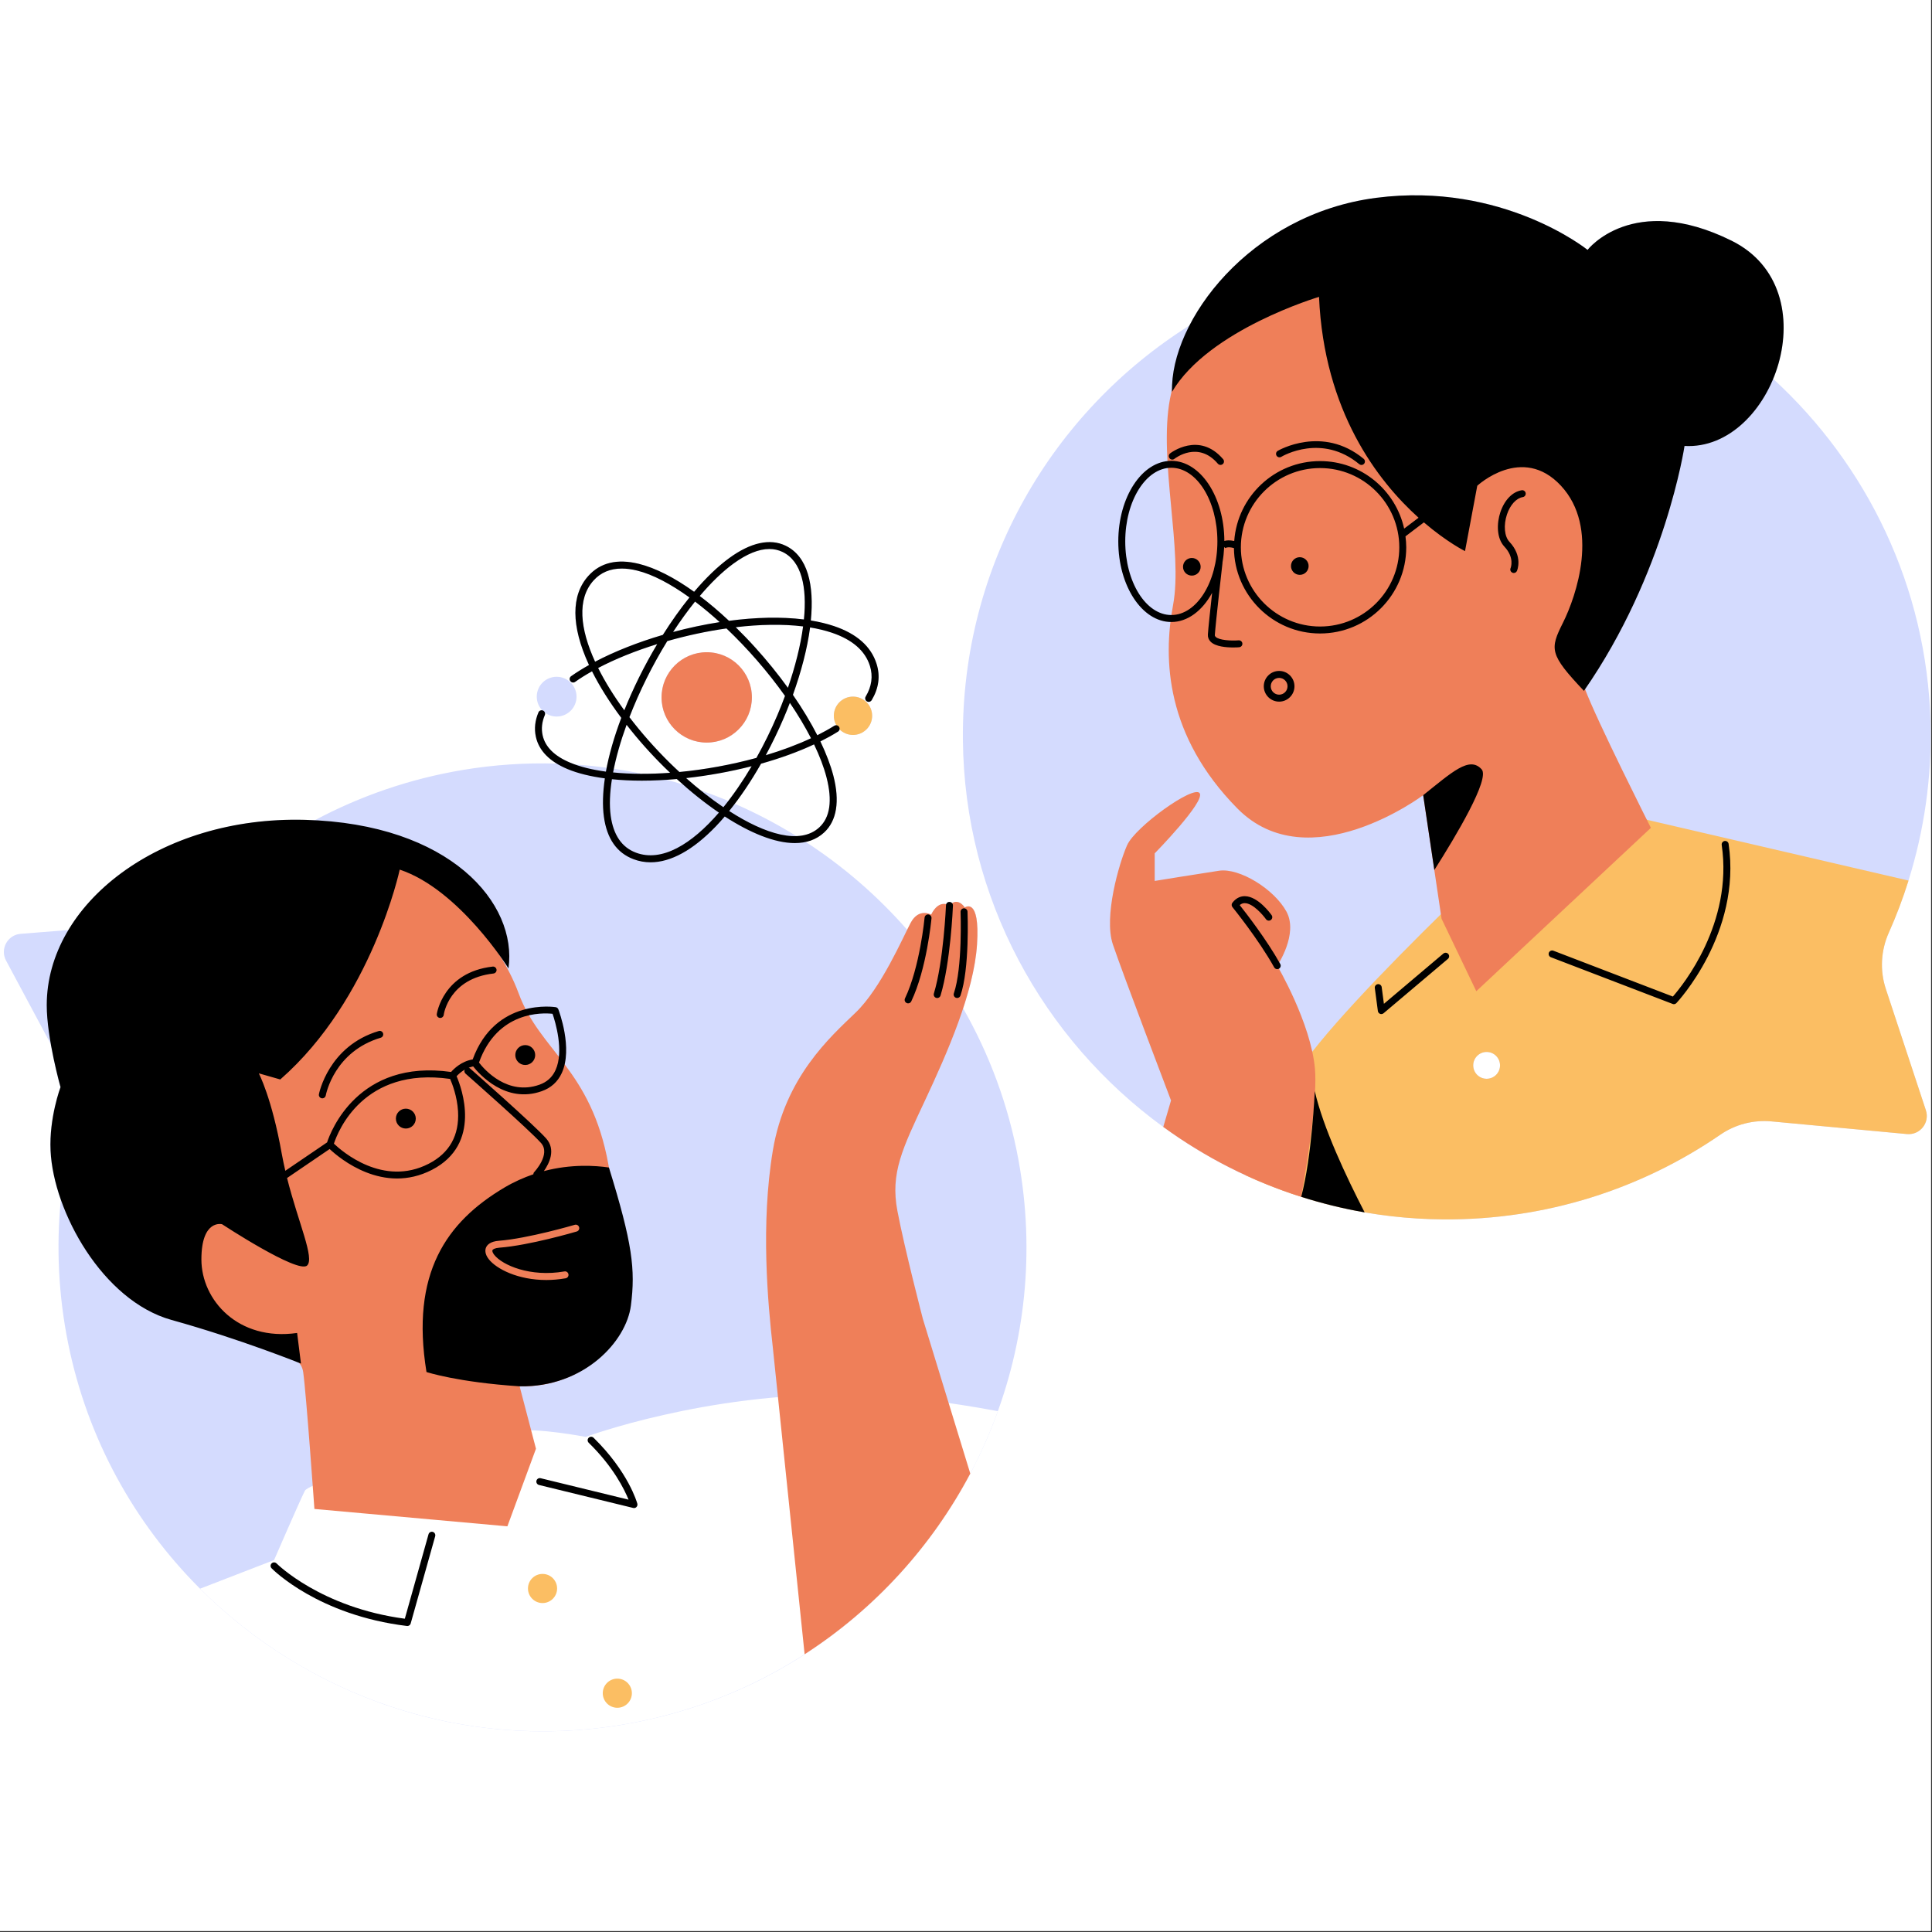<svg xmlns="http://www.w3.org/2000/svg" xmlns:xlink="http://www.w3.org/1999/xlink" width="529" zoomAndPan="magnify" viewBox="0 0 396.75 396.75" height="529" preserveAspectRatio="xMidYMid meet" version="1.0"><rect x="0" y="0" width="396.75" height="396.75" fill="#333333" stroke="none"/><defs><clipPath id="id1"><path d="M 0 0 L 396.5 0 L 396.5 396.5 L 0 396.5 Z M 0 0 " clip-rule="nonzero"/></clipPath><clipPath id="id2"><path d="M 0 40 L 396.5 40 L 396.5 356 L 0 356 Z M 0 40 " clip-rule="nonzero"/></clipPath></defs><g clip-path="url(#id1)"><path fill="#ffffff" d="M 0 0 L 396.75 0 L 396.75 396.75 L 0 396.75 Z M 0 0 " fill-opacity="1" fill-rule="nonzero"/><path fill="#ffffff" d="M 0 0 L 396.75 0 L 396.75 396.75 L 0 396.75 Z M 0 0 " fill-opacity="1" fill-rule="nonzero"/><path fill="#ffffff" d="M 0 0 L 396.75 0 L 396.75 396.75 L 0 396.75 Z M 0 0 " fill-opacity="1" fill-rule="nonzero"/></g><g clip-path="url(#id2)"><path fill="#d4dbfe" d="M 199.883 301.383 C 200.297 300.57 200.711 299.746 201.102 298.926 C 201.129 298.871 201.16 298.812 201.184 298.758 C 201.605 297.871 202.012 296.973 202.41 296.07 C 202.516 295.84 202.613 295.605 202.715 295.375 C 203.012 294.68 203.305 293.988 203.586 293.285 C 203.688 293.039 203.785 292.781 203.887 292.535 C 210.469 275.84 212.625 257.152 209.145 238.18 C 207.086 226.953 203.168 216.5 197.785 207.074 C 199.293 202.496 200.387 197.988 200.648 193.91 C 201.277 184.055 198.137 186.359 198.137 186.359 C 198.137 186.359 196.973 184.535 195.527 185.477 C 195.398 185.332 195.223 185.234 195.016 185.227 C 194.68 185.203 194.434 185.402 194.332 185.676 C 193.582 185.508 192.312 185.645 191.219 187.828 C 191.219 187.828 188.707 186.359 187.023 189.504 C 186.824 189.887 186.574 190.375 186.297 190.941 C 180.199 183.977 173.172 177.902 165.441 172.883 C 166.871 172.574 168.145 171.949 169.23 170.945 C 171.824 168.551 172.477 164.52 171.121 159.285 C 170.555 157.109 169.645 154.738 168.457 152.25 C 169.734 151.609 170.953 150.941 172.07 150.238 C 172.246 150.125 172.352 149.949 172.391 149.766 C 173.102 150.477 174.082 150.918 175.168 150.918 C 177.336 150.918 179.102 149.152 179.102 146.984 C 179.102 144.812 177.336 143.047 175.168 143.047 C 172.996 143.047 171.234 144.812 171.234 146.984 C 171.234 147.699 171.441 148.355 171.77 148.938 C 171.617 148.922 171.449 148.945 171.305 149.035 C 170.219 149.711 169.047 150.359 167.82 150.98 C 166.445 148.301 164.762 145.508 162.809 142.684 C 164.508 137.957 165.762 133.195 166.336 128.844 C 167.922 129.102 169.422 129.461 170.793 129.922 C 175.016 131.344 177.648 133.633 178.621 136.73 C 179.285 138.844 178.996 140.965 177.75 143.039 C 177.551 143.375 177.656 143.816 178 144.023 C 178.109 144.094 178.238 144.125 178.367 144.125 C 178.605 144.125 178.844 144 178.98 143.781 C 180.441 141.348 180.785 138.828 179.984 136.305 C 178.867 132.754 175.934 130.145 171.25 128.574 C 169.781 128.078 168.188 127.703 166.504 127.426 C 167.219 120.156 165.879 114.258 161.316 112.066 C 158.133 110.531 154.145 111.41 149.781 114.586 C 147.418 116.301 144.961 118.672 142.535 121.535 C 138.461 118.609 134.582 116.629 131.168 115.793 C 126.754 114.707 123.277 115.535 120.82 118.266 C 117.238 122.238 117.262 128.527 120.891 136.449 C 120.906 136.488 120.934 136.531 120.949 136.57 C 119.625 137.312 118.387 138.086 117.277 138.867 C 116.957 139.098 116.879 139.539 117.109 139.863 C 117.34 140.184 117.781 140.266 118.109 140.031 C 119.152 139.289 120.316 138.562 121.57 137.863 C 123.109 140.941 125.16 144.191 127.578 147.43 C 126.207 151.043 125.215 154.484 124.586 157.66 C 122.449 157.363 120.285 157.148 118.117 156.996 C 117.766 156.867 117.406 156.75 117.07 156.613 C 113.84 155.258 111.941 153.367 111.422 150.988 C 111.125 149.641 111.277 148.25 111.875 146.848 C 111.949 146.68 111.941 146.504 111.895 146.344 C 112.57 146.848 113.402 147.148 114.309 147.148 C 116.566 147.148 118.395 145.324 118.395 143.066 C 118.395 140.805 116.566 138.98 114.309 138.98 C 112.051 138.98 110.227 140.805 110.227 143.066 C 110.227 144.164 110.664 145.156 111.367 145.891 C 111.039 145.824 110.703 145.977 110.566 146.297 C 109.859 147.973 109.676 149.656 110.035 151.301 C 110.52 153.527 111.973 155.375 114.324 156.812 C 107.953 156.621 101.465 157.035 94.957 158.129 C 84.031 159.965 73.836 163.531 64.59 168.473 C 63.922 168.438 63.258 168.398 62.57 168.383 C 40.512 167.801 22.156 177.512 14.051 190.988 L 4.227 191.77 C 1.547 191.988 -0.031 194.883 1.238 197.254 L 10.402 214.359 C 11.242 219.133 12.406 223.273 12.406 223.273 C 12.406 223.273 10.043 229.562 10.363 236.328 C 10.508 239.441 11.25 242.918 12.484 246.445 C 11.551 256.004 11.984 265.875 13.984 275.816 C 17.965 295.59 27.684 312.875 41.078 326.246 C 41.078 326.246 41.078 326.246 41.086 326.246 C 41.742 326.902 42.402 327.539 43.074 328.172 C 43.145 328.242 43.227 328.312 43.305 328.387 C 43.941 328.984 44.59 329.574 45.242 330.156 C 45.293 330.199 45.332 330.238 45.379 330.277 C 47.5 332.16 49.703 333.957 51.977 335.656 C 52.066 335.727 52.16 335.789 52.25 335.863 C 52.926 336.367 53.613 336.859 54.309 337.348 C 54.387 337.402 54.457 337.457 54.539 337.508 C 56.844 339.117 59.223 340.633 61.664 342.047 C 61.781 342.117 61.902 342.184 62.023 342.254 C 62.715 342.652 63.426 343.051 64.129 343.434 C 64.246 343.5 64.367 343.57 64.488 343.633 C 66.145 344.527 67.828 345.375 69.547 346.18 C 69.555 346.188 69.57 346.188 69.578 346.195 C 70.383 346.57 71.195 346.938 72.02 347.297 C 72.176 347.367 72.336 347.434 72.496 347.504 C 73.191 347.801 73.895 348.094 74.594 348.375 C 74.77 348.445 74.938 348.512 75.113 348.582 C 75.902 348.895 76.691 349.195 77.484 349.492 C 77.547 349.516 77.602 349.539 77.668 349.562 C 78.559 349.891 79.461 350.203 80.371 350.504 C 80.41 350.52 80.441 350.527 80.484 350.535 C 81.305 350.809 82.125 351.062 82.949 351.32 C 83.156 351.383 83.363 351.438 83.57 351.504 C 84.25 351.703 84.926 351.895 85.613 352.086 C 85.844 352.148 86.066 352.211 86.301 352.27 C 87.031 352.461 87.773 352.652 88.516 352.828 C 88.66 352.859 88.812 352.898 88.957 352.93 C 89.863 353.145 90.781 353.344 91.699 353.535 C 91.773 353.555 91.836 353.562 91.906 353.578 C 92.73 353.746 93.543 353.895 94.371 354.039 C 94.621 354.078 94.867 354.129 95.121 354.168 C 95.785 354.277 96.445 354.383 97.109 354.48 C 97.379 354.52 97.66 354.559 97.93 354.598 C 98.625 354.695 99.32 354.781 100.02 354.863 C 100.238 354.887 100.461 354.918 100.676 354.941 C 101.594 355.047 102.52 355.133 103.445 355.211 C 103.523 355.223 103.613 355.223 103.691 355.23 C 104.52 355.293 105.344 355.348 106.18 355.395 C 106.461 355.414 106.738 355.422 107.027 355.438 C 107.672 355.469 108.328 355.492 108.973 355.508 C 109.285 355.516 109.586 355.523 109.898 355.523 C 110.566 355.531 111.23 355.539 111.902 355.531 C 112.164 355.531 112.426 355.531 112.699 355.531 C 113.625 355.523 114.559 355.5 115.492 355.461 C 115.555 355.461 115.617 355.453 115.684 355.453 C 116.543 355.414 117.406 355.363 118.273 355.309 C 118.57 355.285 118.867 355.262 119.16 355.238 C 119.809 355.188 120.453 355.133 121.098 355.07 C 121.426 355.039 121.754 355.004 122.082 354.965 C 122.734 354.895 123.383 354.812 124.035 354.734 C 124.332 354.695 124.617 354.664 124.914 354.621 C 125.848 354.496 126.781 354.359 127.723 354.199 C 128.758 354.023 129.781 353.832 130.801 353.633 C 131.105 353.578 131.398 353.512 131.703 353.449 C 132.461 353.289 133.219 353.121 133.969 352.945 C 134.254 352.883 134.551 352.812 134.836 352.746 C 135.836 352.508 136.832 352.254 137.82 351.98 C 137.895 351.965 137.957 351.941 138.027 351.926 C 138.945 351.668 139.863 351.398 140.773 351.121 C 141.07 351.031 141.355 350.938 141.645 350.848 C 142.367 350.617 143.094 350.379 143.812 350.129 C 144.086 350.035 144.348 349.945 144.617 349.852 C 145.566 349.516 146.516 349.164 147.449 348.805 C 147.562 348.766 147.676 348.719 147.785 348.668 C 148.617 348.344 149.438 348.008 150.258 347.664 C 150.539 347.543 150.816 347.426 151.09 347.305 C 151.781 347 152.477 346.691 153.164 346.379 C 153.402 346.27 153.648 346.156 153.891 346.043 C 154.789 345.621 155.684 345.184 156.562 344.734 C 156.699 344.664 156.832 344.594 156.977 344.52 C 157.727 344.129 158.477 343.738 159.211 343.332 C 159.473 343.188 159.738 343.043 160 342.891 C 160.664 342.516 161.316 342.141 161.973 341.758 C 162.188 341.633 162.402 341.504 162.617 341.375 C 163.465 340.867 164.301 340.348 165.121 339.82 C 165.273 339.727 165.426 339.621 165.57 339.523 C 166.254 339.078 166.926 338.633 167.594 338.168 C 167.844 338 168.082 337.832 168.32 337.664 C 168.953 337.227 169.574 336.781 170.188 336.324 C 170.371 336.191 170.562 336.055 170.746 335.918 C 171.527 335.336 172.312 334.738 173.078 334.133 C 173.227 334.012 173.379 333.883 173.539 333.758 C 174.152 333.262 174.77 332.758 175.375 332.246 C 175.414 332.215 175.453 332.184 175.484 332.152 C 175.5 332.145 175.52 332.129 175.527 332.121 C 175.691 331.977 175.859 331.824 176.035 331.68 C 176.617 331.18 177.191 330.676 177.758 330.164 C 177.824 330.109 177.887 330.055 177.941 330.004 C 178.047 329.91 178.152 329.82 178.254 329.727 C 178.973 329.07 179.684 328.402 180.383 327.723 C 180.535 327.57 180.688 327.422 180.84 327.277 C 181.367 326.766 181.883 326.246 182.395 325.723 C 182.449 325.664 182.508 325.609 182.555 325.555 C 182.73 325.371 182.906 325.195 183.082 325.012 C 183.566 324.5 184.047 323.988 184.523 323.469 C 184.605 323.391 184.676 323.305 184.758 323.223 C 184.867 323.105 184.98 322.977 185.09 322.855 C 185.746 322.129 186.383 321.395 187.023 320.652 C 187.164 320.488 187.309 320.312 187.453 320.137 C 187.891 319.617 188.324 319.09 188.746 318.562 C 188.801 318.492 188.855 318.426 188.914 318.355 C 189.09 318.133 189.266 317.918 189.441 317.695 C 189.84 317.184 190.23 316.672 190.621 316.16 C 190.691 316.066 190.766 315.969 190.844 315.875 C 190.883 315.828 190.914 315.777 190.957 315.723 C 191.043 315.602 191.141 315.484 191.227 315.371 C 191.809 314.59 192.375 313.793 192.934 312.992 C 193.07 312.801 193.195 312.609 193.332 312.41 C 193.684 311.891 194.035 311.383 194.379 310.855 C 194.41 310.816 194.434 310.766 194.457 310.727 C 194.504 310.656 194.547 310.582 194.594 310.512 C 194.746 310.281 194.898 310.051 195.047 309.816 C 195.367 309.316 195.688 308.812 195.996 308.301 C 196.062 308.199 196.125 308.102 196.188 308 C 196.27 307.871 196.348 307.734 196.43 307.609 C 196.484 307.512 196.539 307.426 196.598 307.328 C 197.098 306.492 197.594 305.637 198.07 304.781 C 198.191 304.566 198.305 304.359 198.422 304.145 C 198.703 303.641 198.973 303.141 199.246 302.629 C 199.332 302.469 199.414 302.301 199.5 302.141 C 199.637 301.871 199.762 301.633 199.883 301.383 Z M 143.902 162.305 C 142.887 161.488 141.883 160.652 140.902 159.781 C 145.383 159.293 149.965 158.465 154.352 157.34 C 152.836 159.902 151.223 162.297 149.559 164.465 C 147.699 163.699 145.809 162.973 143.902 162.305 Z M 139.52 158.535 C 138.82 157.891 138.133 157.227 137.453 156.566 C 134.488 153.637 131.703 150.484 129.254 147.277 C 131.297 142.004 133.984 136.594 137.031 131.652 C 140.988 130.527 145.121 129.629 149.184 129.055 C 153.531 133.188 157.711 137.996 161.195 142.914 C 160.703 144.254 160.176 145.586 159.617 146.895 C 158.34 149.895 156.891 152.848 155.324 155.641 C 150.211 157.051 144.77 158.043 139.52 158.535 Z M 140.262 161.105 C 139.129 160.754 137.988 160.43 136.84 160.125 C 137.559 160.078 138.27 160.043 138.984 159.98 C 139.402 160.363 139.832 160.73 140.262 161.105 Z M 169.734 159.645 C 170.961 164.402 170.469 167.848 168.258 169.898 C 166.996 171.074 165.387 171.621 163.551 171.695 C 159.504 169.188 155.277 166.973 150.906 165.062 C 152.773 162.598 154.59 159.82 156.289 156.836 C 160.191 155.742 163.887 154.41 167.172 152.879 C 168.305 155.227 169.184 157.508 169.734 159.645 Z M 166.551 151.602 C 163.719 152.926 160.574 154.102 157.258 155.09 C 158.582 152.641 159.816 150.078 160.941 147.453 C 161.379 146.426 161.805 145.379 162.203 144.332 C 163.855 146.773 165.32 149.215 166.551 151.602 Z M 161.805 141.246 C 159.793 138.469 157.551 135.684 155.102 132.98 C 153.77 131.504 152.43 130.121 151.09 128.805 C 155.988 128.223 160.742 128.129 164.922 128.637 C 164.395 132.613 163.281 136.953 161.805 141.246 Z M 150.625 115.734 C 153.371 113.742 155.828 112.742 157.988 112.742 C 158.957 112.742 159.863 112.941 160.703 113.348 C 164.637 115.242 165.746 120.594 165.09 127.211 C 160.414 126.621 155.117 126.77 149.707 127.488 C 147.691 125.59 145.672 123.883 143.703 122.391 C 145.977 119.711 148.312 117.418 150.625 115.734 Z M 142.742 123.539 C 144.426 124.816 146.117 126.227 147.801 127.754 C 144.586 128.254 141.363 128.941 138.219 129.785 C 139.672 127.57 141.188 125.469 142.742 123.539 Z M 121.891 119.207 C 123.363 117.57 125.305 116.758 127.688 116.758 C 128.664 116.758 129.715 116.891 130.832 117.172 C 134.062 117.961 137.766 119.941 141.586 122.691 C 139.719 125 137.887 127.586 136.121 130.379 C 131.016 131.879 126.23 133.77 122.207 135.883 C 119.105 129.125 118.457 123.012 121.891 119.207 Z M 122.832 137.176 C 126.355 135.324 130.52 133.648 134.965 132.27 C 133.656 134.465 132.395 136.762 131.215 139.148 C 130.09 141.43 129.086 143.672 128.207 145.867 C 126.078 142.961 124.25 140.023 122.832 137.176 Z M 128.672 148.84 C 131 151.836 133.625 154.793 136.449 157.578 C 136.832 157.953 137.223 158.328 137.613 158.695 C 135.629 158.84 133.688 158.91 131.805 158.902 C 129.906 158.496 127.992 158.152 126.07 157.859 C 126.652 155.02 127.539 151.969 128.672 148.84 Z M 395.488 228.004 C 396.336 230.559 394.277 233.137 391.605 232.887 L 363.785 230.289 C 360.074 229.945 356.355 230.902 353.285 233.016 C 337.137 244.109 317.543 250.547 296.441 250.41 C 295.562 250.402 294.695 250.387 293.824 250.355 C 293.539 250.348 293.258 250.332 292.973 250.316 C 292.379 250.293 291.797 250.27 291.215 250.234 C 290.891 250.219 290.562 250.188 290.242 250.164 C 289.699 250.125 289.156 250.094 288.625 250.043 C 288.289 250.012 287.953 249.98 287.609 249.949 C 287.082 249.902 286.566 249.844 286.039 249.789 C 285.703 249.75 285.359 249.711 285.023 249.668 C 284.508 249.605 283.988 249.543 283.469 249.469 C 283.133 249.422 282.809 249.375 282.473 249.328 C 281.953 249.246 281.426 249.168 280.91 249.078 C 280.59 249.023 280.27 248.969 279.941 248.91 C 279.41 248.816 278.883 248.719 278.355 248.617 C 278.051 248.559 277.75 248.496 277.445 248.441 C 276.902 248.328 276.352 248.219 275.809 248.098 C 275.531 248.035 275.25 247.969 274.965 247.906 C 274.398 247.777 273.832 247.645 273.273 247.5 C 273.02 247.434 272.77 247.371 272.516 247.309 C 271.918 247.156 271.32 246.988 270.727 246.828 C 270.512 246.773 270.305 246.707 270.09 246.652 C 269.438 246.469 268.789 246.27 268.137 246.07 C 267.984 246.023 267.832 245.984 267.68 245.934 C 266.922 245.695 266.172 245.457 265.422 245.199 C 265.383 245.184 265.344 245.176 265.305 245.16 C 264.762 244.977 264.219 244.785 263.676 244.586 C 263.523 244.531 263.371 244.484 263.223 244.426 C 262.09 244.012 260.965 243.574 259.848 243.117 C 259.695 243.055 259.551 242.992 259.398 242.934 C 257.062 241.969 254.766 240.914 252.523 239.773 C 252.457 239.742 252.395 239.711 252.332 239.68 C 251.199 239.105 250.074 238.5 248.965 237.883 C 248.906 237.852 248.852 237.82 248.797 237.789 C 245.367 235.863 242.055 233.734 238.887 231.43 C 214.219 213.477 198.016 184.484 197.738 151.891 C 197.434 116.07 216.078 84.582 244.258 66.844 C 250.383 54.949 264.035 43.012 282.617 40.617 C 308.617 37.266 326.016 51.309 326.016 51.309 C 326.016 51.309 335.238 39.355 355.582 49.418 C 366.902 55.02 368.285 67.777 364.129 77.801 C 383.379 95.445 395.73 120.523 396.445 148.418 C 396.734 159.734 395.121 170.633 391.922 180.824 C 391.355 182.625 390.742 184.406 390.082 186.168 C 390.062 186.203 390.055 186.242 390.039 186.273 C 389.738 187.062 389.426 187.852 389.105 188.637 C 389.066 188.738 389.027 188.852 388.98 188.953 C 388.621 189.824 388.254 190.688 387.871 191.539 C 386.242 195.188 386.012 199.305 387.266 203.094 Z M 154.406 143.215 C 154.406 148.34 150.25 152.496 145.129 152.496 C 140.008 152.496 135.852 148.34 135.852 143.215 C 135.852 138.094 140.008 133.938 145.129 133.938 C 150.25 133.938 154.406 138.086 154.406 143.215 Z M 154.406 143.215 " fill-opacity="1" fill-rule="nonzero"/></g><path fill="#ffffff" d="M 174.426 286.375 C 184.238 286.504 194.969 287.938 204.926 289.797 C 193.133 322.488 164.508 348.055 127.715 354.191 C 95.02 359.641 63.09 348.223 41.086 326.246 L 56.285 320.367 C 56.285 320.367 61.422 308.508 62.605 306.141 C 63.793 303.77 101.328 294.68 105.668 293.891 C 110.02 293.102 120.285 295.078 120.285 295.078 C 120.285 295.078 144.793 285.977 174.426 286.375 Z M 305.289 216.027 C 303.773 216.027 302.535 217.258 302.535 218.781 C 302.535 220.297 303.766 221.535 305.289 221.535 C 306.812 221.535 308.043 220.305 308.043 218.781 C 308.043 217.266 306.812 216.027 305.289 216.027 Z M 305.289 216.027 " fill-opacity="1" fill-rule="nonzero"/><path fill="#fbbe63" d="M 179.102 146.992 C 179.102 149.16 177.336 150.926 175.168 150.926 C 172.996 150.926 171.234 149.16 171.234 146.992 C 171.234 144.82 172.996 143.059 175.168 143.059 C 177.336 143.059 179.102 144.812 179.102 146.992 Z M 391.605 232.887 L 363.785 230.289 C 360.074 229.945 356.355 230.902 353.285 233.016 C 337.137 244.109 317.543 250.547 296.441 250.41 C 281.961 250.316 268.191 247.074 255.777 241.348 C 256.598 238.848 259.16 232.234 266.094 220.777 C 275.18 205.758 320.625 164.266 320.625 164.266 L 391.93 180.832 C 390.781 184.492 389.426 188.078 387.879 191.539 C 386.25 195.188 386.02 199.305 387.273 203.094 L 395.496 228.004 C 396.336 230.559 394.277 233.137 391.605 232.887 Z M 308.043 218.781 C 308.043 217.258 306.812 216.027 305.289 216.027 C 303.773 216.027 302.535 217.258 302.535 218.781 C 302.535 220.297 303.766 221.535 305.289 221.535 C 306.812 221.535 308.043 220.305 308.043 218.781 Z M 111.414 323.215 C 109.762 323.215 108.422 324.555 108.422 326.207 C 108.422 327.859 109.762 329.199 111.414 329.199 C 113.066 329.199 114.406 327.859 114.406 326.207 C 114.406 324.555 113.066 323.215 111.414 323.215 Z M 126.773 344.719 C 125.121 344.719 123.781 346.059 123.781 347.711 C 123.781 349.363 125.121 350.703 126.773 350.703 C 128.422 350.703 129.762 349.363 129.762 347.711 C 129.762 346.059 128.422 344.719 126.773 344.719 Z M 126.773 344.719 " fill-opacity="1" fill-rule="nonzero"/><path fill="#ef7f59" d="M 339.02 170.004 L 303.168 203.555 L 296.035 188.668 L 292.262 163.293 C 292.262 163.293 268.781 180.91 254.102 166.02 C 239.422 151.133 238.801 135.406 240.891 124.289 C 242.988 113.176 237.875 94.582 240.262 81.926 C 243.824 63.055 259.965 51.102 273.176 47.328 C 286.391 43.555 319.723 39.148 334.195 67.875 C 348.656 96.602 323.184 135.188 325.488 141.477 C 327.805 147.773 339.02 170.004 339.02 170.004 Z M 106.5 203.973 C 102.094 192.02 89.027 176.883 70.016 175.246 C 50.516 173.57 25.355 182.586 18.23 215.086 C 11.098 247.586 33.117 261.43 44.23 269.816 C 55.344 278.203 61.629 277.367 62.262 281.77 C 62.891 286.176 64.566 309.875 64.566 309.875 L 104.195 313.441 L 110.066 297.504 L 106.715 284.715 C 119.926 284.922 128.727 275.273 128.52 267.727 C 128.312 260.18 128.52 258.918 124.953 239.207 C 121.387 219.5 110.902 215.926 106.5 203.973 Z M 198.129 186.359 C 198.129 186.359 196.66 184.055 194.984 185.938 C 194.984 185.938 192.887 184.469 191.211 187.828 C 191.211 187.828 188.699 186.359 187.016 189.504 C 185.34 192.648 180.934 202.926 175.691 207.961 C 170.453 212.996 161.23 221.176 158.707 236.273 C 156.195 251.367 157.664 267.52 158.707 276.742 L 165.234 339.715 C 179.652 330.414 191.332 317.566 199.254 302.605 L 189.527 270.879 C 189.527 270.879 185.754 256.41 184.285 248.648 C 182.816 240.891 185.332 235.855 189.949 226.004 C 194.562 216.148 200.012 203.773 200.641 193.918 C 201.27 184.055 198.129 186.359 198.129 186.359 Z M 262.289 198.312 C 262.289 198.312 266.691 191.812 264.18 187.199 C 261.664 182.586 254.531 178.184 250.336 178.812 C 246.141 179.441 237.125 180.91 237.125 180.91 L 237.125 175.246 C 237.125 175.246 247.609 164.555 246.348 162.871 C 245.086 161.195 233.137 169.789 231.461 173.562 C 229.785 177.336 226.641 188.242 228.523 193.902 C 230.414 199.566 240.477 225.988 240.477 225.988 L 238.887 231.422 C 247.418 237.629 256.957 242.52 267.203 245.773 C 268.711 237.285 270.543 225.254 270.035 219.484 C 269.203 210.051 262.289 198.312 262.289 198.312 Z M 145.129 133.938 C 140.008 133.938 135.852 138.094 135.852 143.215 C 135.852 148.34 140.008 152.496 145.129 152.496 C 150.25 152.496 154.406 148.34 154.406 143.215 C 154.406 138.086 150.258 133.938 145.129 133.938 Z M 145.129 133.938 " fill-opacity="1" fill-rule="nonzero"/><path fill="#000000" d="M 355.582 49.426 C 335.246 39.363 326.016 51.316 326.016 51.316 C 326.016 51.316 308.617 37.266 282.617 40.625 C 256.613 43.977 240.262 66 240.684 80.465 C 248.23 67.676 270.871 60.965 270.871 60.965 C 271.902 84.48 282.918 98.77 291.312 106.32 L 288.352 108.555 C 286.598 100.629 279.527 94.688 271.086 94.688 C 261.762 94.688 254.117 101.938 253.457 111.098 C 252.547 110.898 251.883 110.949 251.43 111.09 C 251.398 102.012 246.523 94.637 240.539 94.637 C 234.531 94.637 229.648 102.059 229.648 111.188 C 229.648 120.316 234.531 127.734 240.539 127.734 C 243.906 127.734 246.922 125.398 248.918 121.742 C 248.535 125.207 248.125 129.055 248.047 130.273 C 248.008 130.855 248.207 131.383 248.629 131.797 C 249.641 132.797 251.852 132.961 253.258 132.961 C 253.879 132.961 254.34 132.93 254.477 132.914 C 254.867 132.883 255.164 132.539 255.133 132.148 C 255.098 131.758 254.758 131.469 254.363 131.496 C 252.824 131.621 250.344 131.48 249.633 130.777 C 249.508 130.648 249.457 130.535 249.477 130.371 C 249.625 128.055 251.031 115.742 251.047 115.617 C 251.047 115.59 251.039 115.566 251.039 115.535 C 251.223 114.508 251.34 113.438 251.398 112.344 L 251.645 112.559 C 251.645 112.551 252.09 112.191 253.398 112.551 C 253.488 122.238 261.387 130.09 271.086 130.09 C 280.844 130.09 288.781 122.152 288.781 112.391 C 288.781 111.625 288.719 110.883 288.625 110.141 L 292.406 107.277 C 297.184 111.363 300.852 113.176 300.852 113.176 L 303.367 99.754 C 303.367 99.754 312.59 91.16 320.559 99.754 C 328.531 108.355 323.703 122.398 320.98 127.855 C 318.254 133.305 318.141 134.328 325.273 141.875 C 342.043 117.762 345.93 91.582 345.93 91.582 C 364.184 92.617 375.926 59.488 355.582 49.426 Z M 240.539 126.301 C 235.32 126.301 231.078 119.516 231.078 111.18 C 231.078 102.84 235.32 96.059 240.539 96.059 C 245.758 96.059 250 102.84 250 111.18 C 250 119.516 245.758 126.301 240.539 126.301 Z M 271.086 128.66 C 262.121 128.66 254.82 121.359 254.82 112.391 C 254.82 103.422 262.121 96.121 271.086 96.121 C 280.055 96.121 287.355 103.422 287.355 112.391 C 287.355 121.359 280.062 128.66 271.086 128.66 Z M 268.734 116.238 C 268.734 117.234 267.93 118.051 266.922 118.051 C 265.926 118.051 265.113 117.242 265.113 116.238 C 265.113 115.234 265.918 114.426 266.922 114.426 C 267.922 114.434 268.734 115.242 268.734 116.238 Z M 246.562 116.398 C 246.562 117.395 245.758 118.207 244.75 118.207 C 243.746 118.207 242.941 117.402 242.941 116.398 C 242.941 115.398 243.746 114.586 244.75 114.586 C 245.758 114.586 246.562 115.398 246.562 116.398 Z M 262.68 137.781 C 260.938 137.781 259.527 139.195 259.527 140.934 C 259.527 142.672 260.938 144.086 262.68 144.086 C 264.418 144.086 265.828 142.672 265.828 140.934 C 265.828 139.195 264.418 137.781 262.68 137.781 Z M 262.68 142.656 C 261.73 142.656 260.957 141.883 260.957 140.934 C 260.957 139.984 261.73 139.211 262.68 139.211 C 263.629 139.211 264.402 139.984 264.402 140.934 C 264.402 141.883 263.629 142.656 262.68 142.656 Z M 304.27 157.992 C 305.992 159.934 299.074 171.551 294.551 178.668 L 292.262 163.293 C 298.141 158.625 301.754 155.168 304.27 157.992 Z M 262.91 197.961 C 263.102 198.305 262.98 198.746 262.629 198.938 C 262.52 199 262.398 199.023 262.289 199.023 C 262.039 199.023 261.793 198.887 261.664 198.656 C 258.434 192.855 253.137 186.344 253.09 186.281 C 252.883 186.027 252.875 185.66 253.074 185.395 C 253.957 184.246 254.957 184.023 255.672 184.039 C 258.34 184.094 260.859 187.543 261.137 187.934 C 261.371 188.25 261.289 188.699 260.973 188.93 C 260.652 189.16 260.207 189.082 259.973 188.762 C 259.328 187.859 257.293 185.5 255.641 185.469 C 255.289 185.453 254.898 185.586 254.582 185.867 C 255.883 187.5 260.133 192.984 262.91 197.961 Z M 354.984 173.305 C 357.68 191.684 344.398 205.848 344.262 205.988 C 344.125 206.133 343.934 206.215 343.742 206.215 C 343.656 206.215 343.566 206.199 343.488 206.164 L 318.484 196.574 C 318.117 196.43 317.934 196.023 318.07 195.648 C 318.215 195.281 318.629 195.098 318.996 195.234 L 343.535 204.648 C 345.508 202.406 355.926 189.617 353.566 173.516 C 353.508 173.121 353.781 172.766 354.172 172.699 C 354.555 172.645 354.93 172.914 354.984 173.305 Z M 297.422 195.914 C 297.68 196.215 297.637 196.664 297.336 196.918 L 284.125 208.082 C 283.996 208.191 283.828 208.25 283.66 208.25 C 283.574 208.25 283.484 208.23 283.406 208.199 C 283.168 208.105 282.992 207.891 282.957 207.625 L 282.328 202.91 C 282.273 202.52 282.551 202.16 282.941 202.105 C 283.324 202.047 283.691 202.328 283.742 202.719 L 284.195 206.141 L 296.41 195.816 C 296.723 195.57 297.168 195.609 297.422 195.914 Z M 262.145 93.57 C 261.945 93.234 262.047 92.793 262.391 92.586 C 262.48 92.531 271.574 87.219 280.039 94.223 C 280.344 94.477 280.383 94.926 280.133 95.227 C 279.992 95.395 279.793 95.484 279.582 95.484 C 279.426 95.484 279.266 95.43 279.129 95.316 C 271.453 88.965 263.461 93.609 263.125 93.809 C 262.781 94.016 262.344 93.902 262.145 93.57 Z M 240.18 94.109 C 239.934 93.801 239.988 93.352 240.293 93.105 C 240.348 93.059 246.234 88.5 251.184 94.301 C 251.438 94.605 251.406 95.051 251.102 95.309 C 250.965 95.418 250.809 95.477 250.641 95.477 C 250.441 95.477 250.242 95.387 250.098 95.227 C 246.051 90.48 241.375 94.07 241.176 94.223 C 240.875 94.477 240.426 94.422 240.18 94.109 Z M 313.309 101.262 C 313.371 101.652 313.109 102.02 312.719 102.082 C 311.375 102.305 310.133 103.672 309.469 105.633 C 308.727 107.844 308.934 110.156 309.973 111.266 C 312.781 114.25 311.574 117.117 311.52 117.234 C 311.402 117.508 311.137 117.668 310.867 117.668 C 310.77 117.668 310.676 117.648 310.578 117.602 C 310.219 117.441 310.051 117.027 310.211 116.668 C 310.25 116.566 311.066 114.516 308.934 112.25 C 307.309 110.516 307.348 107.453 308.113 105.18 C 308.961 102.672 310.594 100.988 312.477 100.68 C 312.867 100.605 313.242 100.871 313.309 101.262 Z M 191.289 188.57 C 191.25 188.992 190.301 199 187.133 205.641 C 187.016 205.895 186.758 206.047 186.488 206.047 C 186.383 206.047 186.281 206.023 186.184 205.973 C 185.824 205.805 185.676 205.375 185.848 205.023 C 188.906 198.609 189.863 188.539 189.871 188.434 C 189.91 188.043 190.262 187.75 190.645 187.789 C 191.035 187.836 191.324 188.18 191.289 188.57 Z M 195.695 185.969 C 195.68 186.441 195.191 197.668 193.148 204.441 C 193.055 204.754 192.773 204.953 192.465 204.953 C 192.391 204.953 192.328 204.945 192.254 204.922 C 191.879 204.809 191.664 204.41 191.777 204.027 C 193.773 197.43 194.258 186.027 194.266 185.906 C 194.281 185.516 194.586 185.188 195.008 185.219 C 195.406 185.242 195.711 185.578 195.695 185.969 Z M 198.688 187.223 C 198.703 187.695 199.141 198.906 197.234 204.465 C 197.129 204.762 196.859 204.945 196.555 204.945 C 196.477 204.945 196.406 204.93 196.324 204.906 C 195.949 204.777 195.75 204.371 195.879 203.996 C 197.695 198.68 197.258 187.383 197.258 187.27 C 197.242 186.879 197.547 186.543 197.945 186.527 C 198.328 186.512 198.672 186.824 198.688 187.223 Z M 129.562 268.094 C 130.512 260.672 129.875 255.352 125.047 239.758 C 122.238 239.344 117.301 239.016 111.691 240.492 C 112.793 238.922 114.199 236.09 112.164 233.797 C 109.652 230.965 97.07 219.891 96.535 219.418 C 96.445 219.348 96.352 219.301 96.246 219.277 C 96.535 219.164 96.84 219.059 97.164 218.996 C 98.418 220.586 103.836 226.703 111.238 224.086 C 113.145 223.418 114.535 222.164 115.363 220.359 C 117.699 215.285 114.781 207.594 114.66 207.273 C 114.574 207.043 114.367 206.867 114.117 206.828 C 113.992 206.812 101.695 204.855 97.07 217.559 C 94.773 217.941 93.223 219.461 92.633 220.137 C 73.527 217.434 67.879 232.426 67.168 234.598 L 58.59 240.43 C 58.328 239.289 58.082 238.125 57.863 236.934 C 55.824 225.453 53.148 220.418 53.148 220.418 L 57.555 221.676 C 76.422 205.16 82.086 178.582 82.086 178.582 C 94.348 182.668 104.418 198.871 104.418 198.871 C 106.309 185.508 92.465 169.148 62.59 168.359 C 32.711 167.57 9.598 185.66 9.598 206.422 C 9.598 213.242 12.43 223.25 12.43 223.25 C 12.43 223.25 10.066 229.539 10.387 236.305 C 10.969 248.793 21.078 267.129 35.23 271.062 C 49.383 274.996 61.805 280.023 61.805 280.023 L 61.016 273.734 C 48.906 275.465 41.359 266.969 41.359 258.637 C 41.359 250.301 45.602 251.402 45.602 251.402 C 45.602 251.402 61.168 261.621 63.059 259.891 C 64.664 258.414 61.266 251.129 58.949 241.914 L 67.695 235.961 C 69.746 237.891 78.695 245.383 88.699 240.238 C 99.039 234.922 94.789 223.387 93.766 221.008 C 94.078 220.672 94.652 220.113 95.434 219.66 C 95.305 219.938 95.363 220.273 95.602 220.48 C 95.73 220.594 108.645 231.965 111.109 234.73 C 113.152 237.031 109.746 240.645 109.715 240.684 C 109.586 240.812 109.531 240.98 109.523 241.148 C 107.594 241.809 105.605 242.68 103.621 243.852 C 91.668 250.93 84.281 261.473 87.582 281.754 C 87.582 281.754 93.926 283.852 106.715 284.691 C 119.918 284.922 128.621 275.484 129.562 268.094 Z M 113.473 208.191 C 114.016 209.789 115.883 215.859 114.07 219.777 C 113.402 221.23 112.324 222.203 110.777 222.754 C 104.258 225.055 99.543 219.723 98.363 218.207 C 102.129 207.609 111.391 207.961 113.473 208.191 Z M 94.062 228.219 C 94.34 233.16 92.312 236.781 88.039 238.984 C 78.672 243.805 70.215 236.422 68.57 234.859 C 69.395 232.34 74.637 219.027 92.434 221.566 C 92.84 222.484 93.887 225.156 94.062 228.219 Z M 118.441 252.895 C 118.051 253.012 108.711 255.75 102.566 256.219 C 101.648 256.293 101.219 256.539 101.129 256.738 C 101.043 256.93 101.188 257.297 101.496 257.695 C 103.148 259.797 108.867 262.324 115.906 261.098 C 116.297 261.023 116.664 261.289 116.734 261.68 C 116.809 262.07 116.543 262.438 116.152 262.508 C 114.773 262.746 113.441 262.859 112.18 262.859 C 106.379 262.859 101.945 260.594 100.371 258.582 C 99.473 257.434 99.637 256.57 99.82 256.164 C 100.062 255.613 100.715 254.938 102.453 254.801 C 108.445 254.336 117.941 251.551 118.035 251.52 C 118.41 251.41 118.809 251.625 118.922 252.008 C 119.039 252.383 118.824 252.781 118.441 252.895 Z M 85.383 229.711 C 85.383 230.848 84.465 231.754 83.34 231.754 C 82.207 231.754 81.297 230.84 81.297 229.711 C 81.297 228.578 82.215 227.672 83.34 227.672 C 84.465 227.672 85.383 228.586 85.383 229.711 Z M 105.82 216.66 C 105.82 215.527 106.738 214.617 107.863 214.617 C 108.996 214.617 109.906 215.535 109.906 216.66 C 109.906 217.793 108.988 218.703 107.863 218.703 C 106.738 218.711 105.82 217.793 105.82 216.66 Z M 78.672 212.215 C 78.785 212.59 78.566 212.988 78.191 213.102 C 68.691 215.926 66.969 224.598 66.895 224.973 C 66.832 225.316 66.527 225.555 66.195 225.555 C 66.152 225.555 66.105 225.547 66.066 225.539 C 65.676 225.469 65.422 225.094 65.492 224.711 C 65.508 224.613 67.422 214.809 77.785 211.727 C 78.16 211.617 78.559 211.832 78.672 212.215 Z M 101.18 198.496 C 101.562 198.449 101.922 198.738 101.969 199.129 C 102.016 199.52 101.73 199.871 101.336 199.918 C 92.281 200.938 91.156 208.121 91.117 208.434 C 91.07 208.789 90.758 209.047 90.406 209.047 C 90.375 209.047 90.344 209.047 90.305 209.039 C 89.914 208.98 89.641 208.625 89.699 208.23 C 89.715 208.145 90.996 199.648 101.18 198.496 Z M 89.371 315.469 L 84.336 333.398 C 84.25 333.707 83.961 333.914 83.648 333.914 C 83.617 333.914 83.594 333.914 83.562 333.906 C 65.438 331.699 56.164 322.457 55.773 322.059 C 55.496 321.777 55.504 321.324 55.781 321.055 C 56.062 320.773 56.516 320.781 56.797 321.062 C 56.883 321.156 65.922 330.133 83.133 332.414 L 88 315.078 C 88.102 314.691 88.5 314.477 88.875 314.582 C 89.25 314.691 89.473 315.086 89.371 315.469 Z M 130.879 308.789 C 130.945 309.035 130.879 309.293 130.703 309.477 C 130.57 309.617 130.387 309.691 130.195 309.691 C 130.137 309.691 130.082 309.684 130.027 309.668 L 110.688 304.949 C 110.305 304.855 110.074 304.473 110.16 304.09 C 110.25 303.707 110.641 303.465 111.023 303.562 L 129.078 307.965 C 128.223 305.852 125.941 301.207 120.891 296.277 C 120.613 295.996 120.605 295.551 120.883 295.262 C 121.164 294.984 121.609 294.977 121.898 295.254 C 129.023 302.238 130.809 308.523 130.879 308.789 Z M 171.258 128.566 C 169.789 128.07 168.195 127.695 166.512 127.418 C 167.23 120.148 165.887 114.25 161.324 112.059 C 158.141 110.523 154.152 111.402 149.789 114.578 C 147.426 116.293 144.969 118.664 142.543 121.527 C 138.469 118.602 134.59 116.621 131.176 115.781 C 126.766 114.699 123.285 115.527 120.828 118.258 C 117.246 122.23 117.27 128.52 120.898 136.441 C 120.914 136.48 120.941 136.523 120.957 136.562 C 119.633 137.305 118.395 138.078 117.285 138.859 C 116.965 139.09 116.887 139.531 117.117 139.855 C 117.348 140.176 117.789 140.258 118.117 140.023 C 119.16 139.281 120.324 138.555 121.578 137.855 C 123.117 140.934 125.168 144.184 127.586 147.422 C 126.102 151.34 125.039 155.066 124.426 158.457 C 121.633 158.082 119.137 157.477 117.078 156.613 C 113.848 155.258 111.949 153.367 111.43 150.988 C 111.133 149.641 111.285 148.25 111.883 146.848 C 112.035 146.48 111.867 146.066 111.508 145.914 C 111.152 145.762 110.727 145.93 110.578 146.289 C 109.867 147.965 109.684 149.648 110.043 151.293 C 110.664 154.148 112.852 156.383 116.535 157.93 C 118.684 158.832 121.297 159.453 124.211 159.844 C 123.781 162.773 123.699 165.438 124.012 167.73 C 124.625 172.23 126.676 175.164 130.113 176.449 C 131.238 176.875 132.402 177.082 133.602 177.082 C 137.75 177.082 142.312 174.582 147.004 169.699 C 147.617 169.062 148.227 168.383 148.832 167.672 C 153.992 171.008 159.059 173.133 163.215 173.133 C 165.562 173.133 167.621 172.461 169.246 170.953 C 171.84 168.559 172.492 164.527 171.137 159.293 C 170.57 157.117 169.66 154.746 168.473 152.258 C 169.75 151.617 170.969 150.949 172.086 150.246 C 172.422 150.039 172.527 149.594 172.312 149.266 C 172.102 148.93 171.664 148.832 171.328 149.043 C 170.246 149.719 169.07 150.367 167.844 150.988 C 166.469 148.309 164.789 145.516 162.832 142.691 C 164.531 137.965 165.785 133.203 166.359 128.852 C 167.945 129.109 169.445 129.469 170.82 129.93 C 175.039 131.352 177.672 133.641 178.645 136.738 C 179.309 138.852 179.02 140.973 177.777 143.047 C 177.574 143.383 177.68 143.824 178.023 144.031 C 178.133 144.102 178.262 144.133 178.391 144.133 C 178.629 144.133 178.867 144.008 179.004 143.789 C 180.465 141.355 180.809 138.836 180.008 136.312 C 178.875 132.738 175.934 130.137 171.258 128.566 Z M 150.625 115.734 C 153.371 113.742 155.828 112.742 157.988 112.742 C 158.957 112.742 159.863 112.941 160.703 113.348 C 164.637 115.242 165.746 120.594 165.09 127.211 C 160.414 126.621 155.117 126.77 149.707 127.488 C 147.691 125.59 145.672 123.883 143.703 122.391 C 145.977 119.711 148.312 117.418 150.625 115.734 Z M 161.207 142.914 C 160.711 144.254 160.184 145.586 159.625 146.895 C 158.348 149.895 156.898 152.848 155.332 155.641 C 150.211 157.043 144.777 158.035 139.52 158.535 C 138.82 157.891 138.133 157.227 137.453 156.566 C 134.488 153.637 131.703 150.484 129.254 147.277 C 131.297 142.004 133.984 136.594 137.031 131.652 C 140.988 130.527 145.121 129.629 149.184 129.055 C 153.539 133.188 157.719 137.996 161.207 142.914 Z M 154.352 157.348 C 152.539 160.418 150.578 163.27 148.551 165.766 C 145.969 164.02 143.375 161.977 140.902 159.789 C 145.383 159.293 149.965 158.473 154.352 157.348 Z M 138.219 129.785 C 139.672 127.562 141.188 125.461 142.734 123.539 C 144.418 124.816 146.109 126.227 147.793 127.754 C 144.586 128.254 141.363 128.949 138.219 129.785 Z M 121.891 119.207 C 123.363 117.57 125.305 116.758 127.688 116.758 C 128.664 116.758 129.715 116.891 130.832 117.172 C 134.062 117.961 137.766 119.941 141.586 122.691 C 139.719 125 137.887 127.586 136.121 130.379 C 131.016 131.879 126.23 133.77 122.207 135.883 C 119.105 129.125 118.457 123.012 121.891 119.207 Z M 122.832 137.176 C 126.355 135.324 130.512 133.648 134.965 132.27 C 133.656 134.465 132.395 136.762 131.215 139.148 C 130.09 141.43 129.086 143.672 128.207 145.867 C 126.078 142.961 124.25 140.023 122.832 137.176 Z M 128.672 148.84 C 131 151.836 133.625 154.793 136.449 157.578 C 136.832 157.953 137.223 158.328 137.613 158.695 C 133.457 159 129.477 158.984 125.902 158.625 C 126.484 155.559 127.434 152.242 128.672 148.84 Z M 130.602 175.102 C 127.695 174.016 125.957 171.473 125.414 167.531 C 125.121 165.359 125.223 162.805 125.664 160.02 C 127.609 160.219 129.676 160.316 131.82 160.316 C 134.129 160.316 136.535 160.195 138.984 159.98 C 141.785 162.543 144.715 164.887 147.633 166.875 C 142.02 173.387 135.914 177.09 130.602 175.102 Z M 169.734 159.645 C 170.961 164.402 170.469 167.848 168.258 169.898 C 164.34 173.531 157.16 171.328 149.742 166.547 C 152.016 163.73 154.242 160.43 156.289 156.828 C 160.191 155.734 163.887 154.402 167.172 152.863 C 168.305 155.227 169.184 157.508 169.734 159.645 Z M 166.551 151.602 C 163.719 152.926 160.574 154.102 157.258 155.09 C 158.582 152.641 159.816 150.078 160.941 147.453 C 161.379 146.426 161.805 145.379 162.203 144.332 C 163.855 146.773 165.32 149.215 166.551 151.602 Z M 161.805 141.246 C 159.793 138.469 157.551 135.684 155.102 132.98 C 153.77 131.504 152.43 130.121 151.09 128.805 C 155.988 128.223 160.742 128.129 164.922 128.637 C 164.395 132.613 163.281 136.953 161.805 141.246 Z M 269.996 224.055 C 271.711 231.562 276.418 241.578 280.238 248.969 C 275.785 248.191 271.445 247.125 267.211 245.773 C 269.418 237.547 269.996 224.055 269.996 224.055 Z M 269.996 224.055 " fill-opacity="1" fill-rule="nonzero"/></svg>